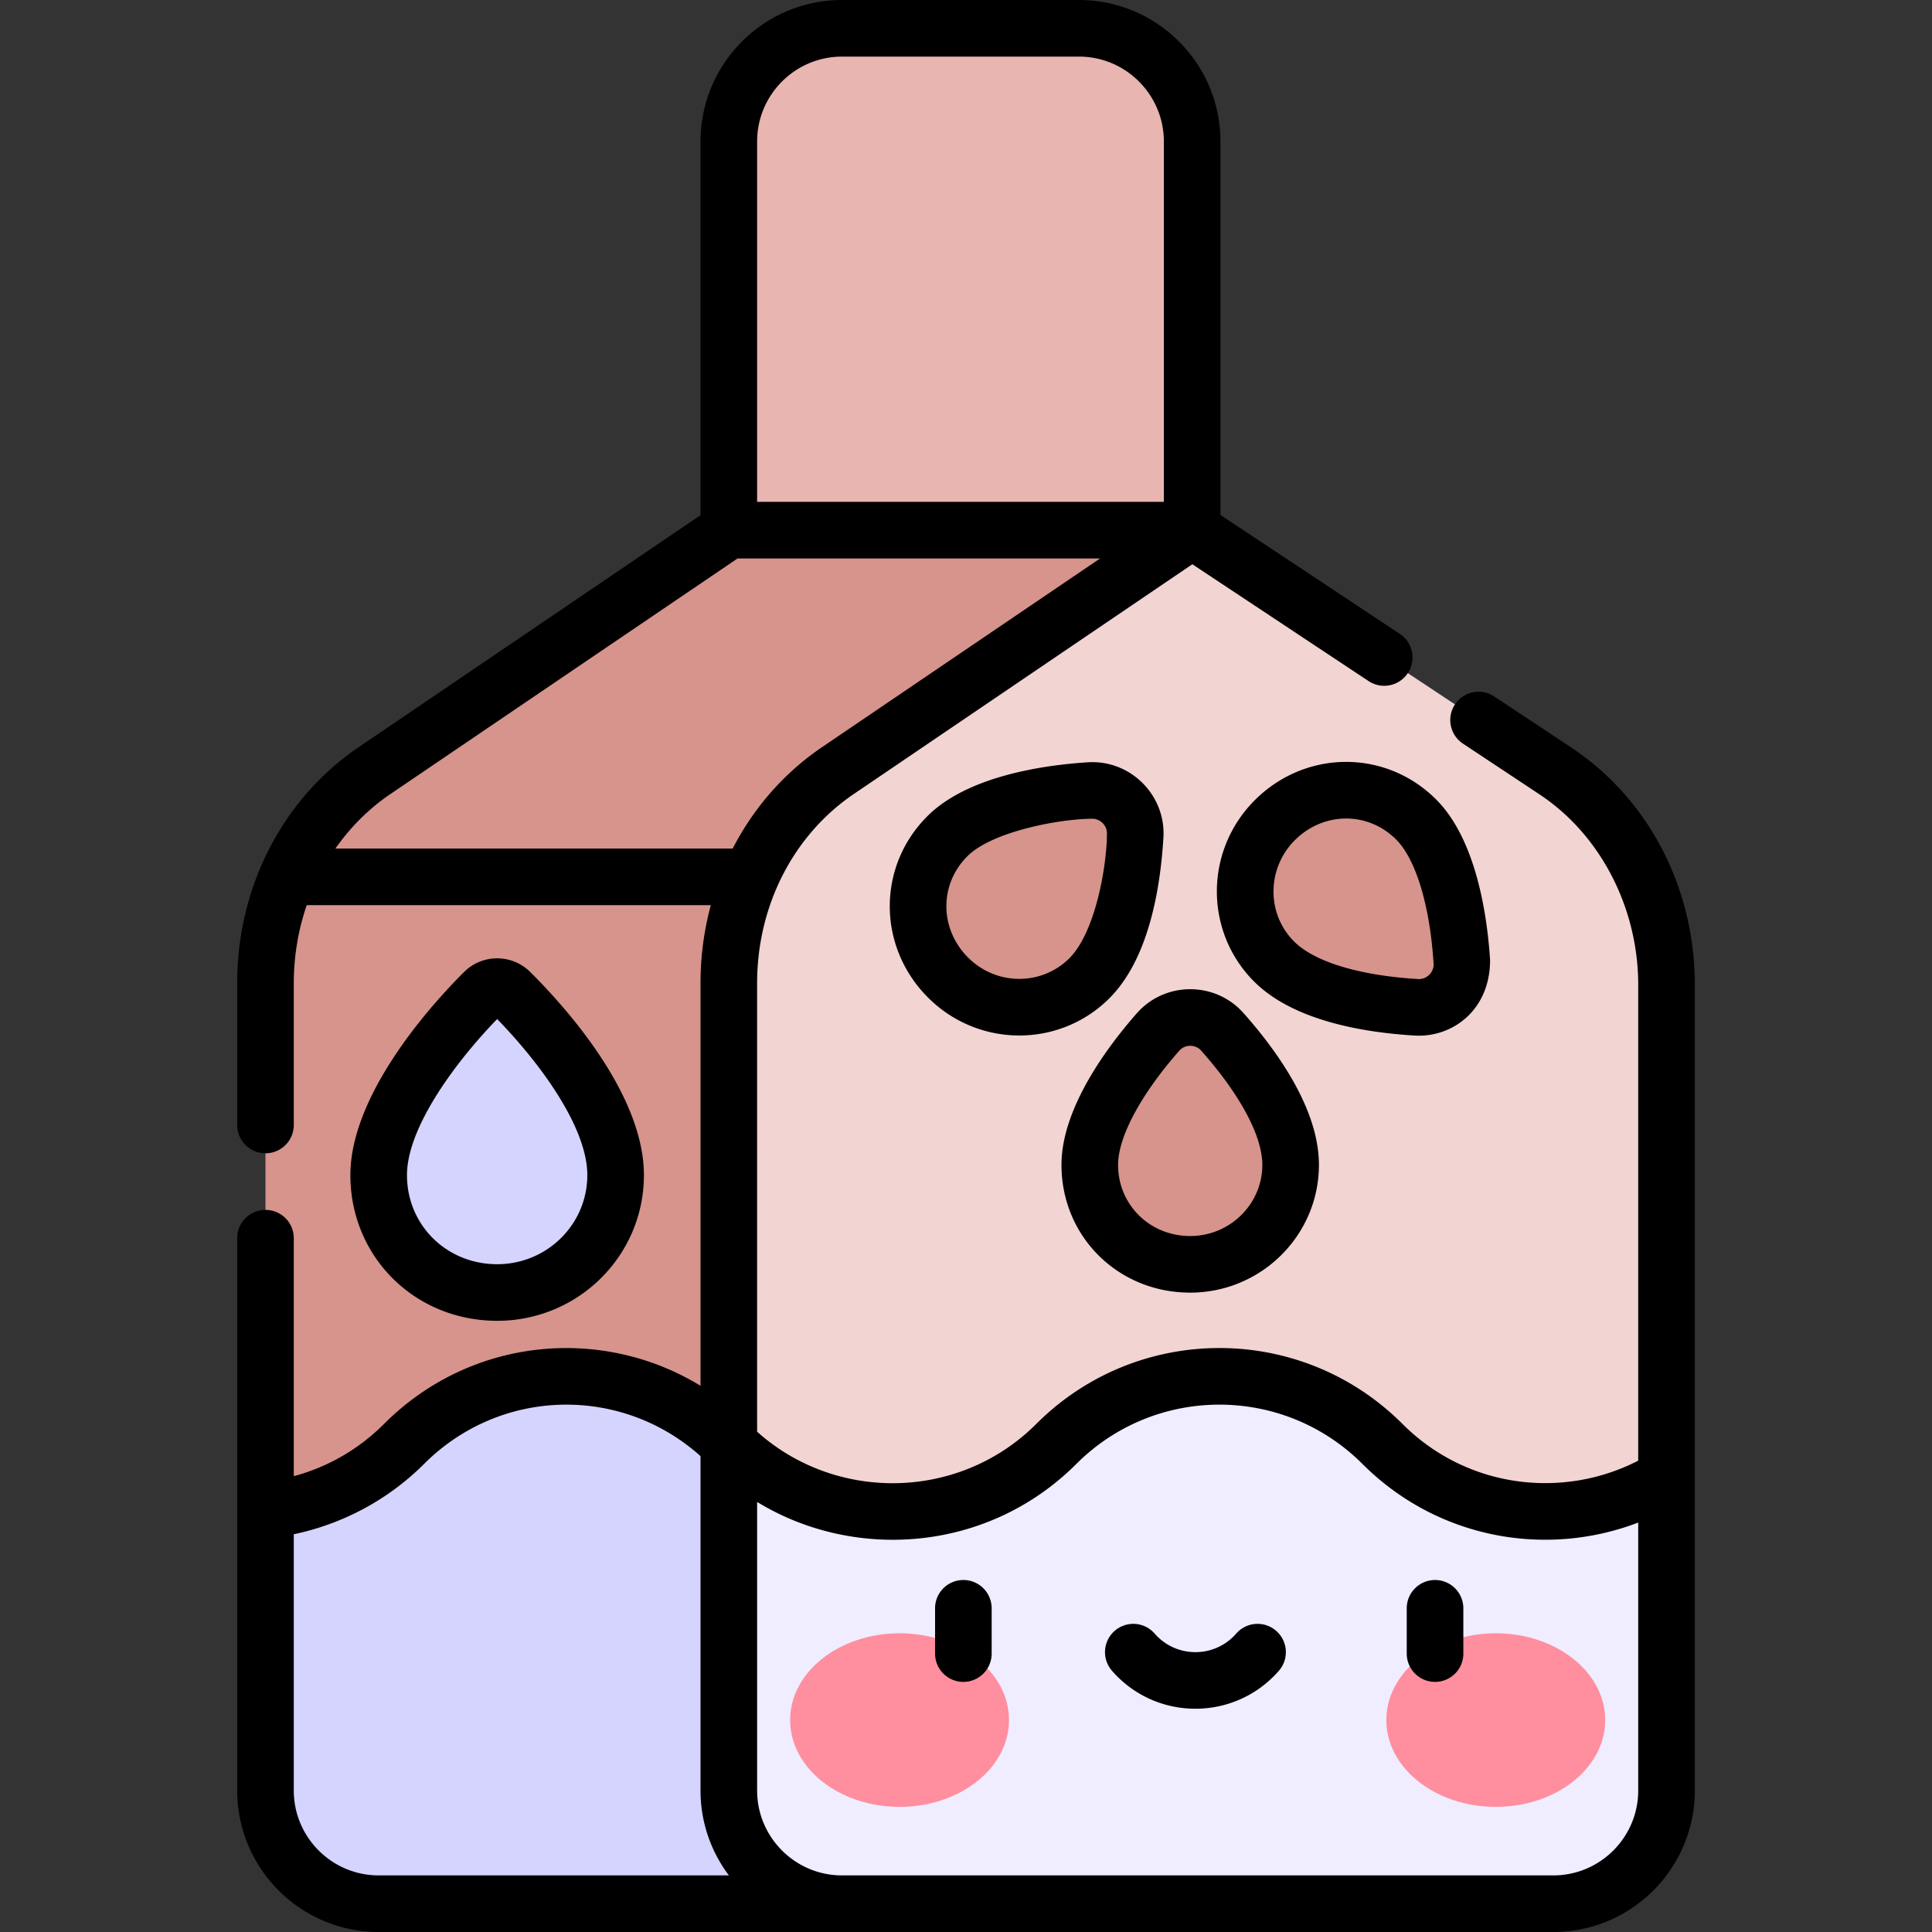 <svg xmlns="http://www.w3.org/2000/svg" width="512" height="512"><rect width="100%" height="100%" fill="#333333" stroke="none"/><path fill="#e8b5b1" d="M285.934 7.5h-62.79c-16.568 0-30 13.432-30 30v103.002l61.395 20 61.395-20V37.5c0-16.568-13.432-30-30-30"/><path fill="#d6948c" d="m193.145 140.502-93.871 63.704c-18.004 12.218-28.918 33.482-28.918 56.341V400.2h245.579V140.502z"/><path fill="#f2d4d3" d="m412.169 204.292-96.236-63.791-93.871 63.704c-18.004 12.218-28.919 33.483-28.919 56.341v122.108l20 35.316h208.54l19.96-26.511V261.007c.002-23.109-11.152-44.569-29.474-56.715"/><g fill="#d6948c"><path d="M297.499 212.813c-2.301-2.297-5.471-3.521-8.716-3.316-13.322.843-29.637 4.022-37.714 12.1-10.593 10.593-10.171 27.118.174 37.464 10.394 10.395 27.168 10.47 37.464.174 8.262-8.262 11.331-24.37 12.123-37.734.192-3.237-1.036-6.396-3.331-8.688M315.423 269.649c-3.251.003-6.358 1.379-8.508 3.819-8.824 10.016-18.112 23.8-18.112 35.224 0 14.981 11.984 26.368 26.615 26.368 14.7.001 26.615-11.807 26.615-26.368 0-11.685-9.22-25.244-18.109-35.255-2.155-2.425-5.257-3.79-8.501-3.788M387.402 254.898c-.843-13.322-4.022-29.637-12.1-37.714-10.593-10.593-27.118-10.171-37.464.174-10.395 10.394-10.47 27.168-.174 37.464 8.262 8.263 24.37 11.331 37.734 12.123 3.238.192 6.397-1.036 8.689-3.331 2.296-2.301 3.52-5.471 3.315-8.716"/></g><path fill="#d4d4ff" d="M193.145 382.655a60.685 60.685 0 0 0-86.067 0c-10.279 10.279-23.31 16.12-36.722 17.545v74.3c0 16.568 13.431 30 30 30h122.789L236 479.714v-44.203z"/><path fill="#efedff" d="M366.364 382.655c-23.863-23.863-62.565-23.863-86.429 0-23.863 23.863-62.927 23.863-86.791 0V474.5c0 16.568 13.432 30 30 30h188.5c16.569 0 30-13.432 30-30v-83.039c-23.558 14.546-54.853 11.622-75.28-8.806"/><g fill="#ff8e9e"><path d="M238.395 432.839c-16.016 0-29 10.297-29 23s12.984 23 29 23 29-10.298 29-23-12.984-23-29-23M396.395 432.839c-16.016 0-29 10.297-29 23s12.984 23 29 23 29-10.298 29-23-12.984-23-29-23"/></g><path fill="#d4d4ff" d="M135.191 262.872a4.9 4.9 0 0 0-3.441-1.399 4.87 4.87 0 0 0-3.447 1.409c-11.719 11.618-27.947 32.143-27.947 48.543 0 17.672 14.136 31.103 31.395 31.104 17.34.001 31.394-13.928 31.394-31.104-.001-16.745-16.051-36.752-27.954-48.553"/><path d="m416.312 198.042-20.329-13.476c-3.451-2.29-8.106-1.345-10.395 2.107s-1.346 8.106 2.107 10.395l20.329 13.476c16.11 10.68 26.119 30.016 26.119 50.463v126.08c-19.848 10.242-45.291 7.454-62.478-9.735-26.815-26.813-70.22-26.813-97.035 0-20.339 20.341-53.017 20.834-73.987 2.068V260.547c0-20.502 9.581-39.244 25.631-50.135l89.707-60.88 46.709 30.961a7.497 7.497 0 0 0 10.395-2.107 7.5 7.5 0 0 0-2.107-10.395l-47.545-31.516V37.5c0-20.678-16.822-37.5-37.5-37.5h-62.789c-20.678 0-37.5 16.822-37.5 37.5v99.027L95.062 198c-20.166 13.686-32.206 37.067-32.206 62.547v37.586c0 4.143 3.357 7.5 7.5 7.5s7.5-3.357 7.5-7.5v-37.586c0-7.199 1.205-14.17 3.432-20.671h107.086a79.1 79.1 0 0 0-2.729 20.671v106.708c-25.913-15.883-60.683-13.09-83.869 10.096-6.746 6.746-14.905 11.442-23.92 13.848v-63.067c0-4.143-3.357-7.5-7.5-7.5s-7.5 3.357-7.5 7.5V474.5c0 20.678 16.822 37.5 37.5 37.5h311.289c20.678 0 37.5-16.822 37.5-37.5V261.007c0-25.8-12.274-49.339-32.833-62.965M223.145 15h62.789c12.406 0 22.5 10.094 22.5 22.5v95.502H200.645V37.5c0-12.406 10.093-22.5 22.5-22.5M88.885 224.876c3.947-5.638 8.849-10.562 14.6-14.464l91.964-62.41h96.076L217.852 198c-10.091 6.849-18.147 16.125-23.678 26.876zM77.855 474.5v-67.91c13.007-2.715 25.079-9.185 34.526-18.631 20.252-20.254 52.249-20.904 73.263-2.07V474.5a37.3 37.3 0 0 0 7.521 22.5h-92.81c-12.406 0-22.5-10.094-22.5-22.5m333.79 22.5h-188.5c-12.406 0-22.5-10.094-22.5-22.5v-76.467c25.838 15.779 61.219 13.3 84.595-10.074 20.948-20.95 54.869-20.952 75.82-.001 19.8 19.801 48.551 24.936 73.085 15.535V474.5c0 12.406-10.094 22.5-22.5 22.5"/><path d="M288.31 202.012c-11.269.713-31.78 3.517-42.544 14.282-13.406 13.402-13.234 34.663.173 48.07 13.339 13.341 34.838 13.406 48.072.176 10.352-10.353 13.493-28.877 14.307-42.607.657-11.154-8.675-20.614-20.008-19.921m-4.906 51.921c-7.354 7.352-19.367 7.319-26.858-.175-7.475-7.473-7.784-19.25-.174-26.857 6.643-6.645 24.788-9.926 33.114-9.926 2.09 0 3.863 1.774 3.863 3.865.001 8.379-2.978 26.125-9.945 33.093M315.418 342.561c18.811 0 34.114-15.193 34.114-33.868 0-14.639-10.877-29.96-20.001-40.234-7.48-8.426-20.789-8.411-28.243.053-7.464 8.472-19.985 24.956-19.985 40.182 0 18.99 14.985 33.867 34.115 33.867m-2.875-64.135c1.506-1.708 4.279-1.691 5.771-.009 10.307 11.606 16.218 22.642 16.218 30.275 0 10.404-8.574 18.868-19.114 18.868-10.719 0-19.115-8.288-19.115-18.868 0-7.409 6.071-18.723 16.24-30.266M380.604 211.88c-13.413-13.411-34.666-13.228-48.071.175-13.363 13.365-13.379 34.865-.174 48.07 10.35 10.352 28.875 13.494 42.607 14.309 9.769.576 19.921-6.607 19.921-20.009-.713-11.269-3.518-31.78-14.283-42.545m-4.762 47.579c-15.495-.919-27.478-4.542-32.875-9.94-7.461-7.458-7.196-19.488.174-26.856 7.507-7.509 19.278-7.755 26.857-.175 5.238 5.237 8.945 17.528 9.919 32.878.14 2.302-1.855 4.23-4.075 4.093M131.749 350.027h.005c21.494 0 38.891-17.267 38.891-38.604 0-21.628-21.101-44.883-30.173-53.878l-.032-.032c-4.83-4.729-12.607-4.73-17.417.042-7.077 7.016-30.167 31.634-30.167 53.868-.001 21.647 17.084 38.604 38.893 38.604m.004-79.968c11.875 12.219 23.892 28.949 23.892 41.365 0 13.02-10.66 23.604-23.892 23.604h-.003c-13.398 0-23.895-10.368-23.895-23.604 0-12.405 12.481-29.588 23.898-41.365M255.302 418.716a7.5 7.5 0 0 0-7.5 7.5v12c0 4.143 3.357 7.5 7.5 7.5s7.5-3.357 7.5-7.5v-12a7.5 7.5 0 0 0-7.5-7.5M380.302 418.716a7.5 7.5 0 0 0-7.5 7.5v12c0 4.143 3.357 7.5 7.5 7.5s7.5-3.357 7.5-7.5v-12a7.5 7.5 0 0 0-7.5-7.5M338.192 432.185a7.497 7.497 0 0 0-10.581.728c-5.726 6.57-15.899 6.563-21.62-.001a7.5 7.5 0 0 0-11.309 9.855c11.728 13.454 32.57 13.391 44.237-.001a7.497 7.497 0 0 0-.727-10.581"/></svg>